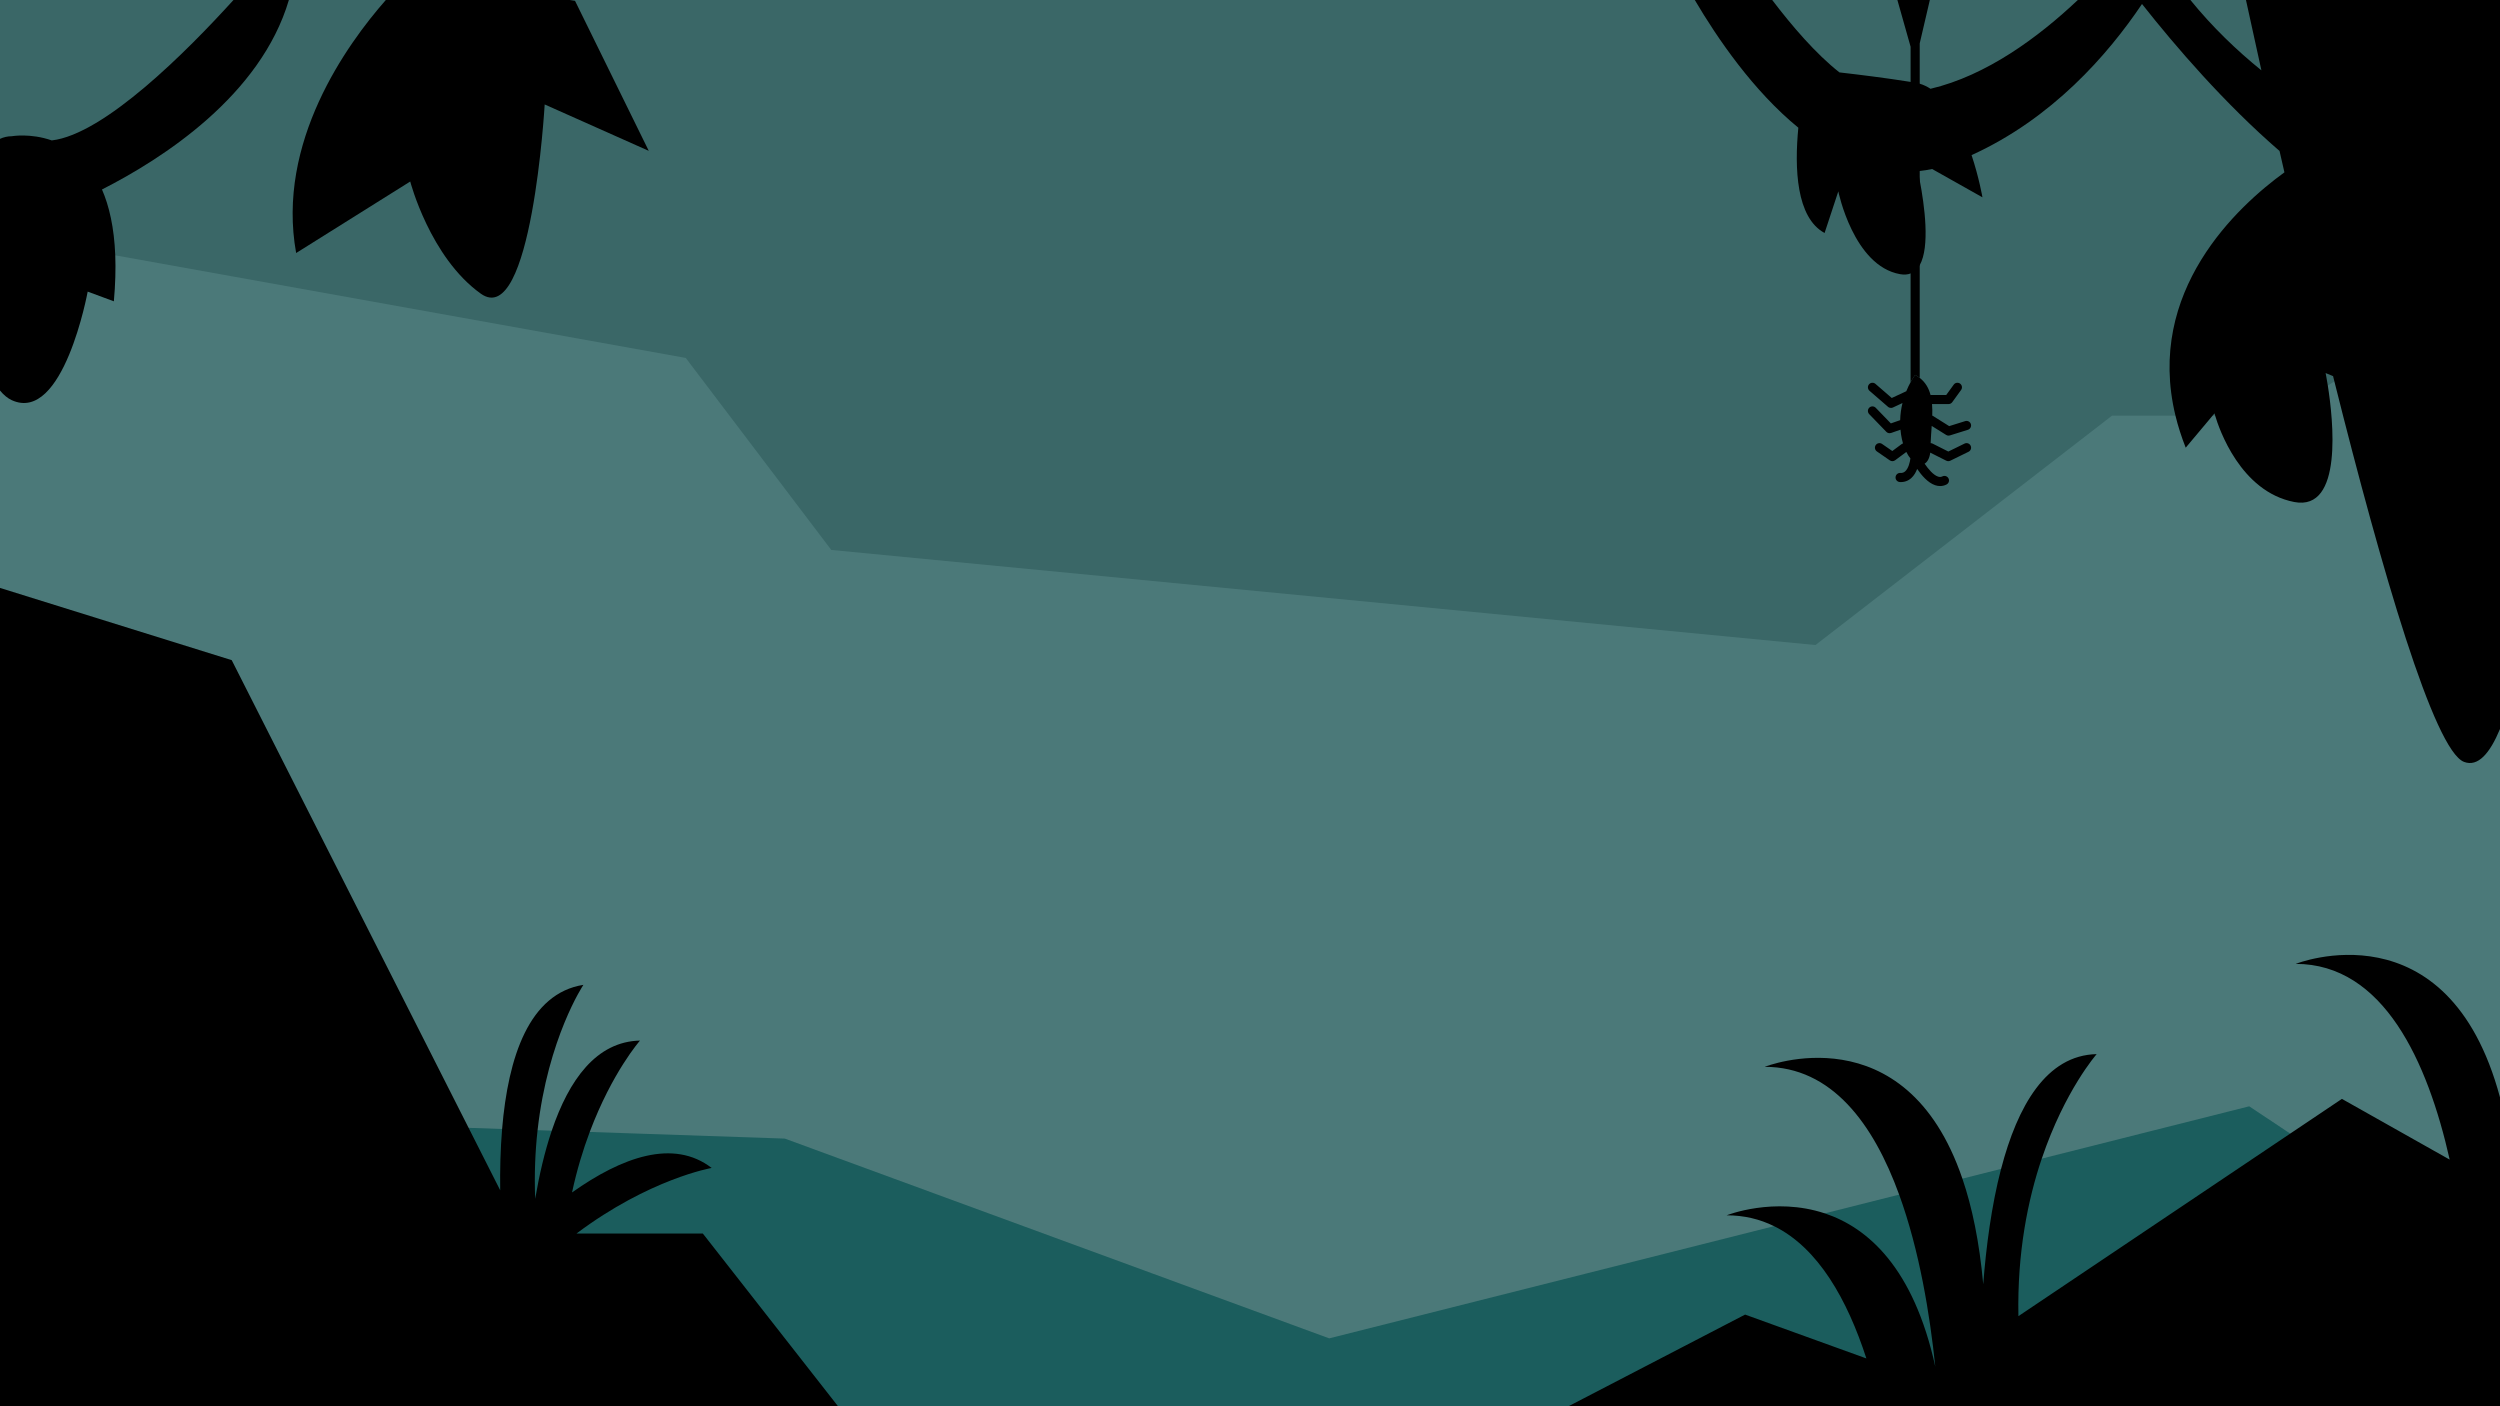 <?xml version="1.0" encoding="utf-8"?>
<!-- Generator: Adobe Illustrator 24.1.1, SVG Export Plug-In . SVG Version: 6.00 Build 0)  -->
<!DOCTYPE svg PUBLIC "-//W3C//DTD SVG 1.1//EN" "http://www.w3.org/Graphics/SVG/1.1/DTD/svg11.dtd">
<svg version="1.1" id="Layer_1" xmlns:x="http://ns.adobe.com/Extensibility/1.0/" xmlns:i="http://ns.adobe.com/AdobeIllustrator/10.0/" xmlns:graph="http://ns.adobe.com/Graphs/1.0/"
	 xmlns="http://www.w3.org/2000/svg" xmlns:xlink="http://www.w3.org/1999/xlink" x="0px" y="0px" viewBox="0 0 960 540"
	 style="enable-background:new 0 0 960 540;" xml:space="preserve">
<g>
	<rect style="fill:#3A6767;" width="960" height="540"/>
	<polygon style="fill:#4B7979;" points="960,106.1 960,540 0,540 0,90.09 44.26,98.05 263.33,137.45 319.21,211.18 697.13,247.7 
		811.01,159.62 875.65,159.62 893.88,148.06 896.4,146.45 	"/>
	<path style="fill:#1B5D5D;" d="M960,488.97V540H0V426.98l179.94,6.11l12.87,0.44l13.62,0.46l5.44,0.19l14.59,0.49l74.91,2.55
		l209.05,76.71l170.81-43.09l19.47-4.91c0.01,0,0.01,0,0.01,0l28.56-7.2l24.29-6.13l14.85-3.75h0.01l15.61-3.94h0.01l79.66-20.09
		l15.74,10.48L960,488.97z"/>
</g>
<path d="M960,421.38V540H602.3l67.82-35.2l46.57,16.84c-7.32-22.55-18.47-42.46-35.46-50.8c-5.44-2.68-11.49-4.16-18.2-4.16
	c0,0,18.14-7.24,37.67-0.75c0.01,0,0.01,0,0.01,0c16.55,5.5,34.1,20.86,42.44,58.85c-2.04-19.72-6.04-44.52-13.88-66.05
	c-9.86-27.13-25.82-49.06-51.63-49.07c0,0,53.95-21.52,75.92,42.94c3.72,10.89,6.52,24.23,8,40.55c1.12-14.48,3.17-30.19,6.85-44.3
	h0.01c6.31-24.19,17.39-43.65,36.7-44.07c0,0-12.22,13.88-21.08,40.13h-0.01c-5.33,15.79-9.45,36.06-8.96,60.49l104.37-70.1
	l19.85-13.33l41.39,23.32c-8.47-37.61-25.38-75.15-59.14-75.16C881.54,370.13,939.98,346.81,960,421.38z"/>
<path d="M321.8,540H0V225.76l88.98,27.74l90.96,179.59l12.14,23.98c-0.11-7.85,0.09-15.82,0.73-23.54
	c2.31-27.71,10.42-52.08,31.22-55.35c0,0-13.64,20.42-17.6,55.81c-0.9,8.03-1.29,16.83-0.92,26.35c1.56-9.14,3.63-18.07,6.36-26.16
	c6.63-19.61,17.18-34.23,33.89-34.6c0,0-10.67,12.11-19.3,35.09c-2.56,6.8-4.93,14.55-6.8,23.23c19.26-13.65,38.97-20.68,53.62-9.41
	c0,0-23.83,4.12-51.92,25.19h48.53L321.8,540z"/>
<g>
	<path d="M249.13,57.93l-39.97-17.82c0,0-5,86.6-24.53,72.66c-19.52-13.94-27.1-43.07-27.1-43.07l-43.81,27.46
		C106.03,54.75,133.13,17.09,148.16,0h70.64l2.01,0.32L249.13,57.93z"/>
	<path d="M39.16,72.76c2.77,6.33,4.67,14.58,5.1,25.29c0.2,5.26,0.05,11.13-0.54,17.65l-10.05-3.72c0,0-9.31,50.76-29.15,41.69
		c-1.59-0.73-3.1-1.99-4.52-3.7V53.32c1.39-0.65,2.89-1,4.52-1.01c0,0,7.13-1.27,15.36,1.61C40.06,51.59,71.91,19.56,89.66,0h21.27
		C100.09,36.72,62.47,60.91,39.16,72.76z"/>
</g>
<path d="M960,0v279.93c-3.92,9.45-8.49,14.66-13.8,12.64c-11.48-4.37-31.55-73.28-49.8-146.12c-0.16-0.67-0.33-1.35-0.5-2.02
	l-2.87-1.18c0,0,0.38,1.84,0.85,4.81c2.07,13.13,5.94,48.36-12.9,44.71c-20.7-4.01-28.89-28.2-30.36-33.15
	c-0.17-0.57-0.25-0.89-0.25-0.89l-0.75,0.89l-10.31,12.29c-1.66-4.2-2.96-8.3-3.93-12.29c-11.6-47.87,23.92-80.45,41.84-93.44
	c-0.64-2.77-1.26-5.51-1.88-8.21c-21.05-18.18-39.89-40.07-52.81-56.44c-13.15,19.56-34.55,44-65.45,58.03
	c2.91,8.77,4.18,16.21,4.18,16.21L741.94,64.9c-1.6,0.34-3.19,0.59-4.77,0.76c-0.24,0.03-0.47,0.06-0.71,0.08
	c0.22,1.03,0.46,2.2,0.71,3.49c1.85,9.66,4,25.52,0,32.59c-0.86,1.52-2,2.64-3.5,3.19c-1.13,0.44-2.47,0.55-4.03,0.27
	c-17.92-3.16-23.73-31.8-23.73-31.8l-5.27,15.99c-10.89-5.89-11.59-24.85-10.08-40.43c-17.23-14.09-31-34.17-39.76-49.04h29.73
	c7.62,10.03,16.8,20.72,25.82,27.8c7.61,0.87,17.79,2.13,27.32,3.65c0.59,0.09,1.17,0.19,1.75,0.28c0.59,0.1,1.18,0.23,1.75,0.41
	c1.46,0.43,2.84,1.1,4.15,1.95C762.8,29.03,782.67,14.37,797.88,0h43.23c8.42,10.35,17.72,19.3,27.27,27.02
	c-2.25-10.11-4.25-19.24-5.93-27.02H960z"/>
<g>
	<path d="M741.06,0l-3.89,16.66v128.45c-0.52-0.41-1.11-0.79-1.75-1.14c0,0-0.77,1-1.75,2.79V17.95L728.6,0H741.06z"/>
	<path d="M755.92,173.48l-7,3.43c-0.25,0.12-0.51,0.18-0.77,0.18c-0.27,0-0.54-0.07-0.79-0.19l-6.14-3.09
		c-0.29,2.2-1.1,3.6-2.17,4.24c1.44,2.11,3.33,4.35,5.15,4.96c0.63,0.21,1.16,0.18,1.69-0.08c0.86-0.43,1.91-0.08,2.34,0.78
		c0.44,0.86,0.09,1.91-0.78,2.34c-0.77,0.4-1.6,0.59-2.46,0.59c-0.62,0-1.26-0.1-1.9-0.32c-2.77-0.93-5.21-3.78-6.9-6.25
		c-0.48,1.27-1.2,2.56-2.27,3.52c-1.21,1.09-2.74,1.62-4.39,1.51c-0.96-0.05-1.69-0.88-1.64-1.84c0.06-0.97,0.88-1.72,1.85-1.65
		c0.75,0.04,1.32-0.15,1.85-0.62c1.27-1.14,1.82-3.52,2.01-4.95c-0.56-0.69-1.09-1.52-1.57-2.49l-4.3,3.19
		c-0.31,0.23-0.68,0.35-1.04,0.35c-0.35,0-0.7-0.11-1-0.31l-4.96-3.43c-0.8-0.55-0.99-1.64-0.45-2.43c0.55-0.8,1.64-1,2.43-0.45
		l3.94,2.72l3.62-2.68c0.15-0.12,0.31-0.19,0.48-0.25c-0.3-1.04-0.56-2.19-0.75-3.43c-0.1-0.62-0.16-1.23-0.21-1.83l-3.6,1.26
		c-0.19,0.06-0.39,0.09-0.58,0.09c-0.46,0-0.92-0.18-1.26-0.53l-6.58-6.8c-0.67-0.7-0.65-1.8,0.04-2.48c0.7-0.67,1.8-0.65,2.47,0.05
		l5.81,6l3.58-1.25c0.06-2.39,0.4-4.59,0.89-6.58l-3.67,1.72c-0.24,0.11-0.49,0.16-0.74,0.16c-0.41,0-0.82-0.14-1.15-0.42
		l-7.12-6.17c-0.72-0.64-0.8-1.74-0.17-2.47c0.63-0.73,1.73-0.8,2.46-0.18l6.27,5.43l5.58-2.6c0.55-1.36,1.13-2.53,1.65-3.47
		c0.98-1.79,1.75-2.79,1.75-2.79c0.64,0.35,1.23,0.73,1.75,1.14c2.24,1.73,3.5,4,4.17,6.6c0.11-0.03,0.23-0.04,0.35-0.04h5.67
		l2.88-3.97c0.56-0.78,1.65-0.95,2.44-0.39c0.78,0.57,0.95,1.66,0.38,2.44l-3.4,4.69c-0.33,0.46-0.85,0.72-1.41,0.72h-6.35
		c0.13,1.43,0.14,2.92,0.09,4.43c0.1,0.04,0.19,0.08,0.28,0.14l6.22,3.9l6.14-1.92c0.92-0.29,1.9,0.22,2.19,1.14
		s-0.23,1.9-1.15,2.19l-6.9,2.16c-0.17,0.05-0.35,0.08-0.52,0.08c-0.33,0-0.65-0.09-0.93-0.27l-5.54-3.46
		c-0.15,2.21-0.33,4.45-0.41,6.62c0.26,0,0.51,0.06,0.76,0.18l6.03,3.04l6.22-3.05c0.87-0.43,1.92-0.07,2.34,0.8
		C757.14,172.01,756.79,173.05,755.92,173.48z"/>
</g>
</svg>
